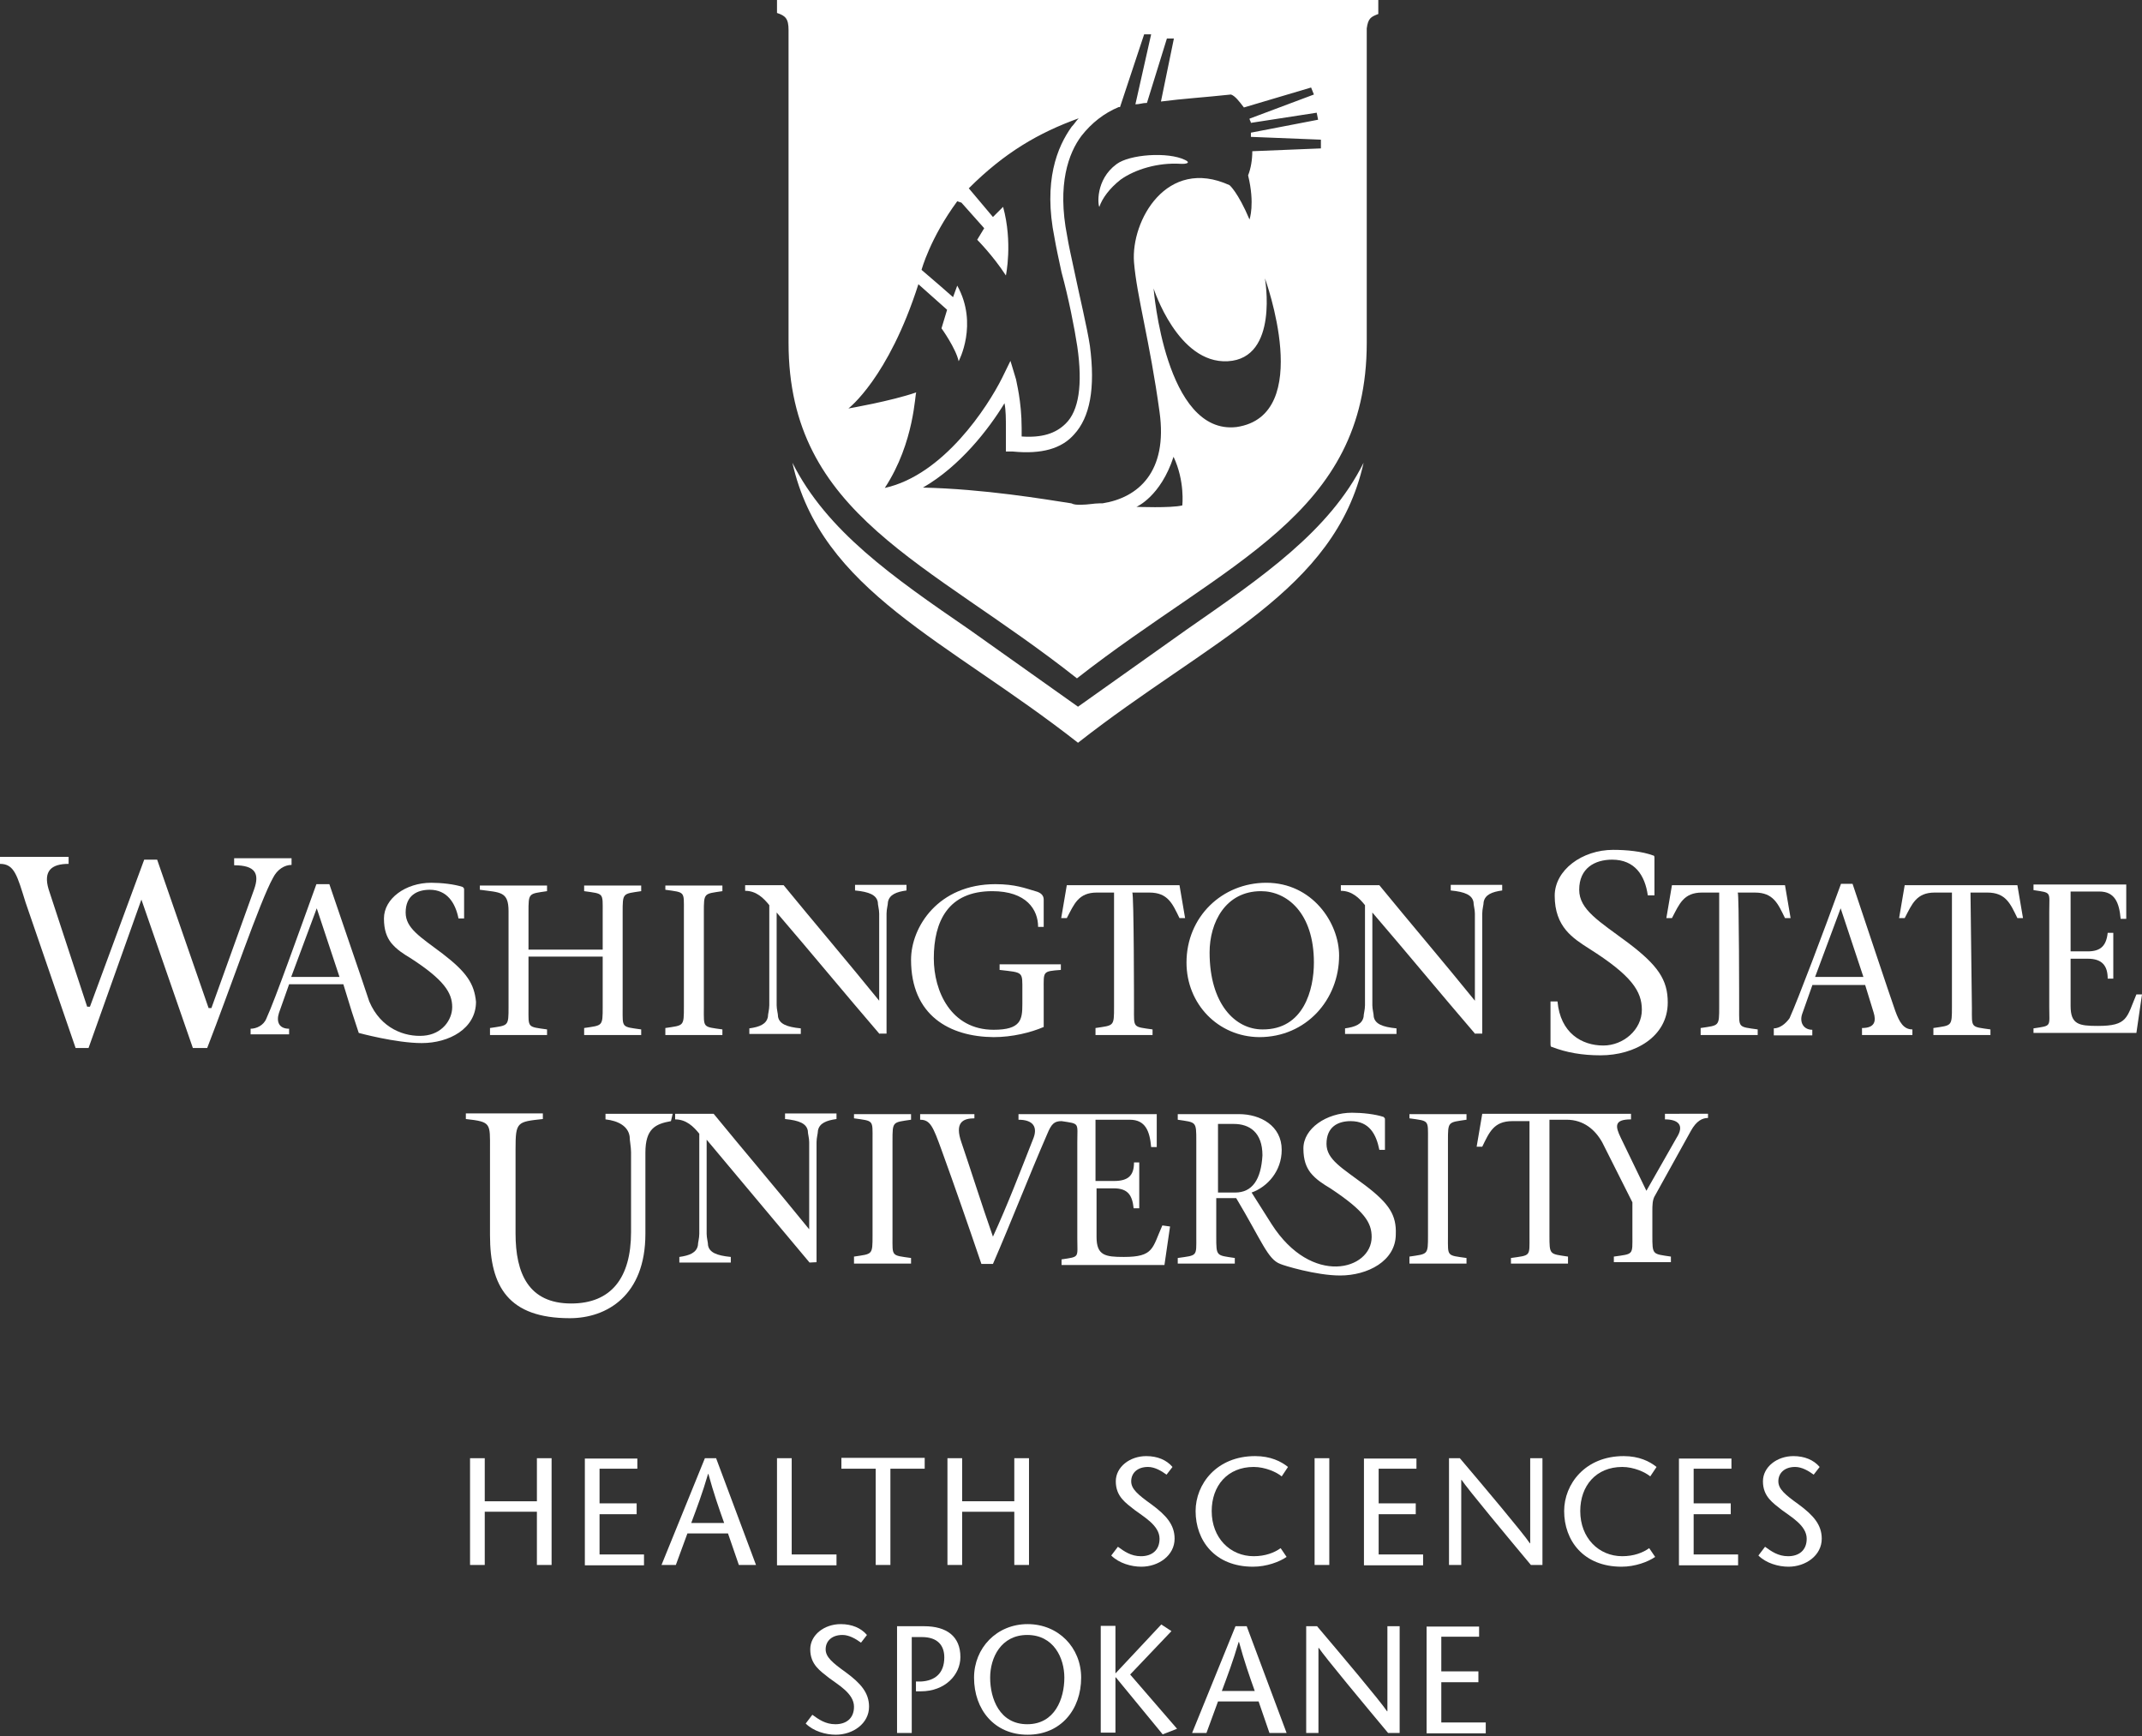 <?xml version="1.0" encoding="utf-8"?>
<!-- Generator: Adobe Illustrator 18.0.0, SVG Export Plug-In . SVG Version: 6.00 Build 0)  -->
<!DOCTYPE svg PUBLIC "-//W3C//DTD SVG 1.1//EN" "http://www.w3.org/Graphics/SVG/1.1/DTD/svg11.dtd">
<svg version="1.1" id="Layer_1" xmlns="http://www.w3.org/2000/svg" xmlns:xlink="http://www.w3.org/1999/xlink" x="0px" y="0px"
	 viewBox="0 146.1 612 496" enable-background="new 0 146.1 612 496" xml:space="preserve">
<rect x="0" y="146.1" width="612" height="496" fill="#333333" stroke="none"/>
<g>
	<g>
		<path fill="#FFFFFF" d="M390,484.7c-6.5-4.9-11-7.3-11-11.8c0-4.9,3.3-6.5,6.9-6.5c5.3,0,7.3,3.7,8.2,8.2h1.6V466
			c0-0.4,0-0.4-0.4-0.8c-2.4-0.8-6.1-1.2-9-1.2c-7.3,0-13.9,4.5-13.9,10.2c0,3.3,0.8,5.3,2,6.9l0,0l0,0c1.6,2,3.7,3.3,5.7,4.5
			c9.8,6.5,11.8,9.8,11.8,13.9c0,9.4-17.1,14.3-28.6-3.7l-5.7-9c4.5-1.6,8.6-6.1,8.6-12.2c0-6.9-6.1-10.2-12.2-10.2h-17.5v1.6
			c5.3,0.8,5.3,0.4,5.3,6.1v27.3c0,5.7,0.4,5.3-5.3,6.1v1.6h16.3v-1.6c-5.3-0.8-5.3-0.4-5.3-6.1v-11h5.7c7.3,12.2,9,17.5,12.6,18.8
			c0.8,0.4,10.2,3.3,17.1,3.3c7.8,0,15.9-4.1,15.9-11.8C399,493.3,397,490,390,484.7z M352.9,486.8H348v-19.6h4.5
			c4.5,0,8.2,2.4,8.2,9C360.3,483.1,357.8,486.8,352.9,486.8z"/>
		<path fill="#FFFFFF" d="M231.3,506.8c0,0,0,0-29.4-35.1v26.9c0,1.2,0.4,2.4,0.4,3.3c0.4,2,2.4,2.9,6.5,3.3v1.6h-14.7v-1.6
			c2.9-0.4,4.9-1.2,5.3-3.3c0-0.8,0.4-2,0.4-3.3v-28.6c-1.6-2-3.7-4.1-6.9-4.1v-1.6h11c9,11,18.4,22,27.3,33l0,0v-24.9
			c0-1.2-0.4-2.4-0.4-3.3c-0.4-2-2.4-2.9-6.5-3.3v-1.6h14.7v1.6c-2.9,0.4-4.9,1.2-5.3,3.3c0,0.8-0.4,2-0.4,3.3v34.3L231.3,506.8
			L231.3,506.8z"/>
		<path fill="#FFFFFF" d="M255,499.4c0,5.7-0.4,5.3,5.3,6.1v1.6H244v-2c5.3-0.8,5.3-0.4,5.3-6.1v-27.3c0-5.7,0.4-5.3-5.3-6.1v-1.2
			h16.3v1.6c-5.3,0.8-5.3,0.4-5.3,6.1V499.4z"/>
		<path fill="#FFFFFF" d="M332.1,496.2c-2.9,6.5-2.4,9-11,9c-5.3,0-7.8-0.4-7.8-5.7v-13.9h4.9c4.1,0,5.3,2,5.7,5.7h1.6v-13.1H324
			c0,3.7-1.6,5.3-5.7,5.3h-5.3V466h9.8c4.5,0,5.7,3.3,6.1,7.8h1.6v-9.4h-27.7h-11.8v1.6c4.1,0,5.7,2,4.1,5.7
			c-3.7,9.4-7.3,18.8-11.4,27.7c-3.3-9.4-6.5-19.6-9-26.9c-2-5.7,0.4-6.9,3.7-6.9v-1.2h-15.5v1.6c2.9,0,3.7,2,6.1,8.6
			c3.7,10.2,7.8,22,11.4,32.6h3.3c5.3-12.2,10.2-24.9,15.5-37.1c1.2-2.9,2-3.7,4.1-3.7c5.3,0.8,4.5,0.4,4.5,6.1v27.3
			c0,5.7,0.8,5.3-4.5,6.1v1.6h29.4l1.6-11L332.1,496.2L332.1,496.2z"/>
		<path fill="#FFFFFF" d="M413.7,499.4c0,5.7-0.4,5.3,5.3,6.1v1.6h-16.3v-2c5.3-0.8,5.3-0.4,5.3-6.1v-27.3c0-5.7,0.4-5.3-5.3-6.1
			v-1.2H419v1.6c-5.3,0.8-5.3,0.4-5.3,6.1V499.4z"/>
		<path fill="#FFFFFF" d="M475.7,464.3v1.6c3.7,0,5.7,1.6,3.3,5.3l-8.6,15.1l-7.3-15.1c-1.6-3.3-2-5.3,2.9-5.3v-1.6h-10.2h-4.1
			h-28.2l-1.6,9.4h1.6c2-4.1,3.3-7.3,8.6-7.3h4.9v33c0,5.7,0.4,5.3-5.3,6.1v1.6H448v-2c-5.3-0.8-5.3-0.4-5.3-6.1v-33h4.9
			c4.9,0,8.2,2.9,10.2,6.5l8.6,17.1v9.4c0,5.7,0.4,5.3-5.3,6.1v1.6h16.3v-1.6c-5.3-0.8-5.3-0.4-5.3-6.1v-6.9c0-1.6,0-3.3,0.8-4.5
			l10.2-18.4c1.6-2.9,3.3-3.7,4.9-3.7v-1.2H475.7z"/>
		<path fill="#FFFFFF" d="M192.2,464.3H173v1.6c3.7,0.4,6.5,2,6.9,4.9c0,1.2,0.4,2.9,0.4,4.5v22.8c0,13.1-5.7,20.4-17.1,20.4
			c-12.2,0-15.9-8.6-15.9-20v-24.1c0-7.8,0.4-7.8,7.8-8.6v-1.6h-22v1.6c7.3,0.8,6.9,1.2,6.9,8.6V499c0,14.7,5.3,23.7,22.8,23.7
			c10.6,0,21.6-6.5,21.6-24.1v-22.8v-0.4c0-6.9,2.9-8.2,7.3-9L192.2,464.3z"/>
	</g>
	<g>
		<path fill="#FFFFFF" d="M151,434.1c0,5.7-0.4,5.3,5.3,6.1v1.6h-16.3v-2c5.3-0.8,5.3-0.4,5.3-6.1v-27.3c0-5.7-2.4-5.3-8.2-6.1v-1.2
			h19.2v1.6c-5.3,0.8-5.3,0.4-5.3,6.1v10.6h21.2v-10.6c0-5.7,0.4-5.3-5.3-6.1v-1.6h16.3v1.6c-5.3,0.8-5.3,0.4-5.3,6.1v27.3
			c0,5.7-0.4,5.3,5.3,6.1v1.6h-16.3v-2c5.3-0.8,5.3-0.4,5.3-6.1v-14.3H151V434.1z"/>
		<path fill="#FFFFFF" d="M201.1,434.1c0,5.7-0.4,5.3,5.3,6.1v1.6h-16.3v-2c5.3-0.8,5.3-0.4,5.3-6.1v-27.3c0-5.7,0.4-5.3-5.3-6.1
			v-1.2h16.3v1.6c-5.3,0.8-5.3,0.4-5.3,6.1V434.1z"/>
		<path fill="#FFFFFF" d="M251.3,441.5c-9.8-11.4-19.6-23.3-29.4-34.7v26.5c0,1.2,0.4,2.4,0.4,3.3c0.4,2,2.4,2.9,6.5,3.3v1.6h-14.7
			v-1.6c2.9-0.4,4.9-1.2,5.3-3.3c0-0.8,0.4-2,0.4-3.3v-28.6c-1.6-2-3.7-4.1-6.9-4.1v-1.6h11c9,11,18.4,22,27.3,33l0,0v-24.9
			c0-1.2-0.4-2.4-0.4-3.3c-0.4-2-2.4-2.9-6.5-3.3v-1.6h14.7v1.6c-2.9,0.4-4.9,1.2-5.3,3.3c0,0.8-0.4,2-0.4,3.3v34.3H251.3z"/>
		<path fill="#FFFFFF" d="M260.3,420.3c0-9.4,7.8-21.6,24.1-21.6c5.7,0,8.6,1.2,11.4,2c1.6,0.4,2.4,1.2,2.4,2.4v7.8h-1.6
			c0-4.9-3.3-10.2-13.1-10.2c-12.6,0-16.7,8.6-16.7,19.2c0,9.4,4.9,20.4,17.1,20.4c7.8,0,8.2-2.9,8.2-7.3v-3.7
			c0-5.7,0.4-5.3-6.5-6.1v-1.6h17.5v1.6c-5.3,0.4-4.9,0.4-4.9,5.7v10.6c-3.7,1.6-9,2.9-14.3,2.9
			C271.3,442.3,260.3,436.2,260.3,420.3z"/>
		<path fill="#FFFFFF" d="M324,434.1c0,5.7-0.4,5.3,5.3,6.1v1.6h-16.3v-2c5.3-0.8,5.3-0.4,5.3-6.1v-32.6h-4.9
			c-5.3,0-6.5,3.3-8.6,7.3h-1.6l1.6-9.4H337l1.6,9.4H337c-2-4.1-3.3-7.3-8.6-7.3h-4.9C324,401.1,324,434.1,324,434.1z"/>
		<path fill="#FFFFFF" d="M339,421.1c0-13.1,10.2-22.8,22.8-22.8c13.1,0,20.8,11.4,20.8,20.8c0,12.6-9.4,23.3-22.8,23.3
			C348,442.3,339,432.9,339,421.1z M375.4,421.1c0-14.3-7.8-20.4-15.1-20.4c-10.2,0-14.7,9-14.7,17.5c0,14.7,7.3,22,15.1,22
			C372.5,440.3,375.4,428.8,375.4,421.1z"/>
		<path fill="#FFFFFF" d="M421.5,441.5c-9.8-11.4-19.6-23.3-29.4-34.7v26.5c0,1.2,0.4,2.4,0.4,3.3c0.4,2,2.4,2.9,6.5,3.3v1.6h-14.7
			v-1.6c2.9-0.4,4.9-1.2,5.3-3.3c0-0.8,0.4-2,0.4-3.3v-28.6c-1.6-2-3.7-4.1-6.9-4.1v-1.6h11c9,11,18.4,22,27.3,33l0,0v-24.9
			c0-1.2-0.4-2.4-0.4-3.3c-0.4-2-2.4-2.9-6.5-3.3v-1.6h14.7v1.6c-2.9,0.4-4.9,1.2-5.3,3.3c0,0.8-0.4,2-0.4,3.3v34.3H421.5z"/>
		<path fill="#FFFFFF" d="M83.2,391.3L83.2,391.3H66.9v2c6.1,0,7.3,2.4,5.7,6.9l-12.2,33.9h-0.8l-14.7-42.4h-3.7l-15.5,42h-0.8
			l-11-33.5c-1.6-5.3,0.8-7.3,5.7-7.3v-2H0v2c4.1,0,4.9,3.3,7.3,11l14.3,41.6h3.7l15.1-42.4l14.7,42.4h4.1
			c6.5-16.7,15.1-42,18.8-48.6c1.2-2.4,3.3-3.7,5.3-3.7V391.3C83.6,391.3,83.2,391.3,83.2,391.3z"/>
		<path fill="#FFFFFF" d="M126.5,418.6c-6.5-4.9-10.6-7.3-10.6-11.8c0-4.9,3.3-6.5,6.9-6.5c4.9,0,7.3,3.7,8.2,8.2h1.6v-8.2
			c0-0.4,0-0.4-0.4-0.8c-2.4-0.8-6.1-1.2-9-1.2c-7.3,0-13.5,4.5-13.5,10.2c0,3.3,0.8,5.3,2,6.9l0,0l0,0c1.6,2,3.7,3.3,5.7,4.5
			c9.4,6.1,11.8,9.8,11.8,13.9c0,3.7-2.9,7.8-8.2,8.2c-5.3,0.4-12.2-2-15.5-9.8c-2.4-7.3-7.8-22.8-11.4-33.5h-3.7
			c-4.9,13.5-11.8,33-14.3,38.4c-0.8,2-2.9,2.9-4.5,2.9v1.6h2.4h8.6v-1.6c-2.9,0-3.7-2-2.9-4.5l2.9-8.2h15.5l2.4,7.8l2,6.1
			c0,0,10.6,2.9,18,2.9c7.8,0,15.5-4.1,15.5-11.8C135.5,427.2,133.4,423.9,126.5,418.6z M83.2,425.2l7.3-19.6l0,0l6.5,19.6H83.2z"/>
	</g>
	<g>
		<path fill="#FFFFFF" d="M470.8,401.9c-0.8-5.7-3.7-10.2-10.2-10.2c-4.9,0-9.4,2.4-9.4,8.6c0,5.7,5.7,9,13.9,15.1
			c8.6,6.5,11.4,10.6,11.4,17.1c0,9.8-9.4,15.1-19.2,15.1c-5.3,0-9.8-0.8-13.9-2.4c-0.4,0-0.4-0.4-0.4-1.2v-11.8h2
			c0.8,9,6.9,12.6,13.1,12.6c5.7,0,11-4.5,11-10.2c0-5.3-2.9-9.8-15.1-17.5c-4.5-2.9-9.8-6.1-9.8-15.1c0-7.3,7.8-13.1,16.7-13.1
			c3.7,0,8.2,0.4,11.4,1.6c0.4,0,0.4,0.4,0.4,0.8v10.6L470.8,401.9L470.8,401.9z"/>
		<path fill="#FFFFFF" d="M496.9,434.1c0,5.7-0.4,5.3,5.3,6.1v1.6h-16.3v-2c5.3-0.8,5.3-0.4,5.3-6.1v-32.6h-4.9
			c-5.3,0-6.5,3.3-8.6,7.3h-1.6l1.6-9.4H510l1.6,9.4H510c-2-4.1-3.3-7.3-8.6-7.3h-4.9C496.9,401.1,496.9,434.1,496.9,434.1z"/>
		<path fill="#FFFFFF" d="M517.8,427.6l-2.9,8.2c-0.8,2.4,0.4,4.5,2.9,4.5v1.6h-11v-2c1.6,0,3.3-1.2,4.5-2.9
			c2.4-5.3,9.8-24.9,14.7-38.4h3.3c4.1,12.2,10.2,30.6,12.2,36.3c1.2,3.3,2.4,5.3,4.9,5.3v1.6H532v-2c3.7,0,4.1-2,3.3-4.5l-2.4-7.8
			H517.8z M532.4,425.2l-6.5-19.6l0,0l-7.3,19.6H532.4z"/>
		<path fill="#FFFFFF" d="M563.4,434.1c0,5.7-0.4,5.3,5.3,6.1v1.6h-16.3v-2c5.3-0.8,5.3-0.4,5.3-6.1v-32.6h-4.9
			c-5.3,0-6.5,3.3-8.6,7.3h-1.6l1.6-9.4h32.2l1.6,9.4h-1.6c-2-4.1-3.3-7.3-8.6-7.3H563L563.4,434.1L563.4,434.1z"/>
		<path fill="#FFFFFF" d="M581,439.9c5.3-0.8,4.5-0.4,4.5-6.1v-27.3c0-5.7,0.8-5.3-4.5-6.1v-1.6h26.5v9.8h-1.6
			c-0.4-4.5-1.6-7.8-6.1-7.8h-8.2v17.1h4.9c3.7,0,5.3-1.6,5.7-5.3h1.6v13.1h-1.6c0-3.7-1.6-5.7-5.7-5.7h-4.9v13.5
			c0,5.3,2.4,5.7,7.8,5.7c8.6,0,8.2-2.4,11-9h1.6l-1.6,11H581V439.9L581,439.9z"/>
	</g>
</g>
<path fill="#FFFFFF" d="M339,326l-31,22l-31-22c-22-15.1-40.8-28.2-50.6-47.7c8.2,36.7,44.1,50.6,81.6,80
	c37.5-29.4,73.4-43.2,81.6-80C379.8,297.9,360.7,310.9,339,326z"/>
<g>
	<path fill="#FFFFFF" d="M338.6,191.8c-4.9-2.4-15.9-1.6-19.6,1.2c-6.1,4.5-5.3,11.8-4.9,12.2c0.8-2.4,2.9-5.3,6.1-7.8
		c4.1-2.9,10.6-4.9,17.1-4.5C339,193,340.3,192.6,338.6,191.8z"/>
	<path fill="#FFFFFF" d="M222,146.1v3.7c2.4,0.8,3.3,1.6,3.3,4.9V244c0,49.4,40,62.4,82.4,95.9c42.8-33.5,82.8-46.5,82.8-95.9v-89.8
		c0.4-2.9,1.2-3.3,3.3-4.1v-4.1H222z M242.4,262.8c0,0,11.4-8.6,20-35.5l8.2,7.3l-1.6,5.3c0,0,4.1,5.7,4.9,9.4
		c0,0,5.7-10.6-0.4-21.6l-1.2,3.3l-3.3-2.9l-5.7-4.9c0,0,2.4-9,10.2-19.6l1.2,0.4l6.5,7.3l-2,3.3c0,0,4.5,4.5,8.2,10.2
		c0,0,2-9.4-0.8-19.6l-2.9,2.9l-6.9-8.2c10.2-10.2,20-15.9,31.4-20c-0.8,0.8-1.2,1.6-2,2.4c-4.1,5.7-8.2,15.5-4.9,31.8
		c0.4,2.4,1.2,6.1,2,9.8c2,7.3,3.7,15.9,4.5,21.2c1.6,11,0.4,18.4-3.3,22c-2.9,2.9-6.9,4.1-12.6,3.7c0-0.8,0-1.6,0-2.4
		c0-7.8-1.6-13.5-1.6-13.9l-1.6-5.3l-2.4,4.9c-4.1,8.2-16.7,27.7-33.5,31.4c8.6-13.1,8.6-27.3,9-27.3
		C254.6,260.7,242.4,262.8,242.4,262.8z M337.8,290.5c-3.3,0.8-13.1,0.4-13.1,0.4s6.9-2.9,10.6-14.3
		C338.6,283.6,337.8,290.5,337.8,290.5z M353.3,268.1c-20.4,2.4-23.7-39.6-23.7-39.6s6.9,21.6,21.2,20.8
		c14.7-0.8,10.6-23.7,10.6-23.7S375.8,264.8,353.3,268.1z M377.4,188.5l-19.6,0.8c0,2.4-0.4,4.9-1.2,6.9c2,8.2,0.4,12.6,0.4,12.6
		c-3.3-7.8-5.7-9.8-5.7-9.8c-18-8.2-28.2,10.2-27.3,22c0.8,9.8,4.5,22.4,7.3,42.8c2.4,17.1-6.1,24.5-16.3,26.1c-0.4,0-0.4,0-0.8,0
		c-1.6,0-3.3,0.4-5.3,0.4h-0.4c-0.8,0-1.6,0-2.4-0.4c-7.8-1.2-24.9-4.1-42.4-4.5c10.6-6.1,18.8-16.7,23.3-24.1
		c0.4,2,0.4,4.5,0.4,7.3c0,1.2,0,2.9,0,4.5v2h2c8.2,0.8,13.9-0.8,17.5-4.9c4.5-4.9,6.1-13.1,4.5-25.3c-0.8-5.3-2.9-13.9-4.5-21.6
		c-0.8-3.7-1.6-7.3-2-9.8c-2.9-14.7,0.4-23.7,4.1-28.6c2.9-3.7,6.5-6.5,10.6-8.2c0,0,0,0,0.4,0l6.9-20.8h2l-4.5,20
		c1.2,0,2-0.4,3.3-0.4l5.7-18.4h2l-3.7,18c6.1-0.8,12.6-1.2,20-2c1.2,0.4,2.4,2,3.7,3.7l19.2-5.7l0.8,2l-18.4,6.9
		c0,0.4,0.4,0.8,0.4,1.2l18.8-2.9l0.4,2l-19.2,3.7c0,0.4,0,0.8,0,1.2l20,0.8V188.5z"/>
</g>
<g>
	<path fill="#FFFFFF" d="M157.6,593.2h-4.2V578h-14.9v15.2h-4.2v-30.5h4.2V575h14.9v-12.3h4.2V593.2z"/>
	<path fill="#FFFFFF" d="M182.1,565.7h-10.8v9.9h10.6v3.1h-10.6v11.5H184v3.1h-16.9v-30.5h15V565.7z"/>
	<path fill="#FFFFFF" d="M204.6,562.7l11.4,30.5h-4.9l-3.1-9h-11.6l-3.3,9h-4.1l12.4-30.5H204.6z M206.9,581.2
		c-1.5-4.2-3-8.5-4.5-14h-0.1c-1.6,5.5-3.2,9.7-4.8,14H206.9z"/>
	<path fill="#FFFFFF" d="M222,562.7h4.2v27.5H239v3.1H222V562.7z"/>
	<path fill="#FFFFFF" d="M250.2,593.2v-27.5h-9.8v-3.1h23.8v3.1h-9.8v27.5H250.2z"/>
	<path fill="#FFFFFF" d="M294,593.2h-4.2V578h-14.9v15.2h-4.2v-30.5h4.2V575h14.9v-12.3h4.2V593.2z"/>
	<path fill="#FFFFFF" d="M333.3,567.4c-1.5-1.1-3.4-2.2-5.3-2.2c-3.1,0-4.8,1.8-4.8,4.1c0,2.2,1.9,3.8,5.8,6.6
		c4.2,3.1,6.6,5.8,6.6,9.8c0,4.8-4.6,8-9.5,8c-2.9,0-6.4-1-8.6-3.2l1.9-2.5c1.8,1.3,3.7,2.7,6.6,2.7c3,0,5.3-1.6,5.3-5
		c0-3.8-4.6-6.3-7.1-8.2c-2.5-2-5.4-3.8-5.4-8.2c0-4.1,4-7.2,8.7-7.2c3.2,0,5.8,1.1,7.5,3.1L333.3,567.4z"/>
	<path fill="#FFFFFF" d="M366.2,567.9c-1.4-1.2-4.7-2.7-8-2.7c-7.5,0-12,5.4-12,12.6c0,7.7,5.3,12.9,12,12.9c3.3,0,5.9-1,7.7-2.3
		l1.7,2.5c-2,1.4-5.7,2.8-9.6,2.8c-10.9,0-16.4-7.5-16.4-15.9c0-7.7,6-15.7,17-15.7c4.4,0,7.4,1.5,9.4,3.1L366.2,567.9z"/>
	<path fill="#FFFFFF" d="M375.6,593.2v-30.5h4.2v30.5H375.6z"/>
	<path fill="#FFFFFF" d="M404.7,565.7h-10.8v9.9h10.6v3.1h-10.6v11.5h12.7v3.1h-16.9v-30.5h15V565.7z"/>
	<path fill="#FFFFFF" d="M440.7,593.2h-3.3c-6.6-7.9-18-21.6-19.8-24.3h-0.1v24.3h-3.5v-30.5h3.1c6.7,7.9,18,21.3,20,24.3h0.1v-24.3
		h3.5V593.2z"/>
	<path fill="#FFFFFF" d="M471.5,567.9c-1.4-1.2-4.7-2.7-8-2.7c-7.5,0-12,5.4-12,12.6c0,7.7,5.3,12.9,12,12.9c3.3,0,5.9-1,7.7-2.3
		l1.7,2.5c-2,1.4-5.7,2.8-9.6,2.8c-10.9,0-16.4-7.5-16.4-15.9c0-7.7,6-15.7,17-15.7c4.4,0,7.4,1.5,9.4,3.1L471.5,567.9z"/>
	<path fill="#FFFFFF" d="M494.7,565.7h-10.8v9.9h10.6v3.1h-10.6v11.5h12.7v3.1h-16.9v-30.5h15V565.7z"/>
	<path fill="#FFFFFF" d="M518.2,567.4c-1.5-1.1-3.4-2.2-5.3-2.2c-3.1,0-4.8,1.8-4.8,4.1c0,2.2,1.9,3.8,5.8,6.6
		c4.2,3.1,6.6,5.8,6.6,9.8c0,4.8-4.6,8-9.5,8c-2.9,0-6.4-1-8.6-3.2l1.9-2.5c1.8,1.3,3.7,2.7,6.6,2.7c3,0,5.3-1.6,5.3-5
		c0-3.8-4.6-6.3-7.1-8.2c-2.5-2-5.4-3.8-5.4-8.2c0-4.1,4-7.2,8.7-7.2c3.2,0,5.8,1.1,7.5,3.1L518.2,567.4z"/>
</g>
<g>
	<path fill="#FFFFFF" d="M246,615.4c-1.5-1.1-3.4-2.2-5.3-2.2c-3.1,0-4.8,1.8-4.8,4.1c0,2.2,1.9,3.8,5.8,6.6
		c4.2,3.1,6.6,5.8,6.6,9.8c0,4.8-4.6,8-9.5,8c-2.9,0-6.4-1-8.6-3.2l1.9-2.5c1.8,1.3,3.7,2.7,6.6,2.7c3,0,5.3-1.6,5.3-5
		c0-3.8-4.6-6.3-7.1-8.2c-2.5-2-5.4-3.8-5.4-8.2c0-4.1,4-7.2,8.7-7.2c3.2,0,5.8,1.1,7.5,3.1L246,615.4z"/>
	<path fill="#FFFFFF" d="M260.5,641.2h-4.2v-30.5h7.7c6.5,0,10.4,2.9,10.4,8.8c0,5.1-4.4,9.8-11.3,9.8h-1.4v-2.8l1.4,0
		c4.1-0.2,6.7-2.4,6.7-6.9c0-3.4-1.9-5.8-6.4-5.8h-2.9V641.2z"/>
	<path fill="#FFFFFF" d="M278.3,625.4c0-8.5,6.5-15.3,15.3-15.3c8.8,0,15.3,6.7,15.3,15.3c0,9.1-5.8,16.3-15.3,16.3
		C284.1,641.7,278.3,634.5,278.3,625.4z M304.1,625.4c0-5.7-3.1-12.2-10.6-12.2c-7.5,0-10.6,6.5-10.6,12.2c0,6,2.7,13.3,10.6,13.3
		C301.4,638.7,304.1,631.4,304.1,625.4z"/>
	<path fill="#FFFFFF" d="M318.6,624.3l13.2-14.1l2.9,1.9l-11.8,12.4l13.4,15.5l-4.1,1.6l-13.4-16.3h-0.1v15.8h-4.2v-30.5h4.2V624.3z
		"/>
	<path fill="#FFFFFF" d="M356.2,610.7l11.4,30.5h-4.9l-3.1-9h-11.6l-3.3,9h-4.1l12.4-30.5H356.2z M358.5,629.2
		c-1.5-4.2-3-8.5-4.5-14h-0.1c-1.6,5.5-3.2,9.7-4.8,14H358.5z"/>
	<path fill="#FFFFFF" d="M399.9,641.2h-3.3c-6.6-7.9-18-21.6-19.8-24.3h-0.1v24.3h-3.5v-30.5h3.1c6.7,7.9,18,21.3,20,24.3h0.1v-24.3
		h3.5V641.2z"/>
	<path fill="#FFFFFF" d="M422.6,613.7h-10.8v9.9h10.6v3.1h-10.6v11.5h12.7v3.1h-16.9v-30.5h15V613.7z"/>
</g>
</svg>
